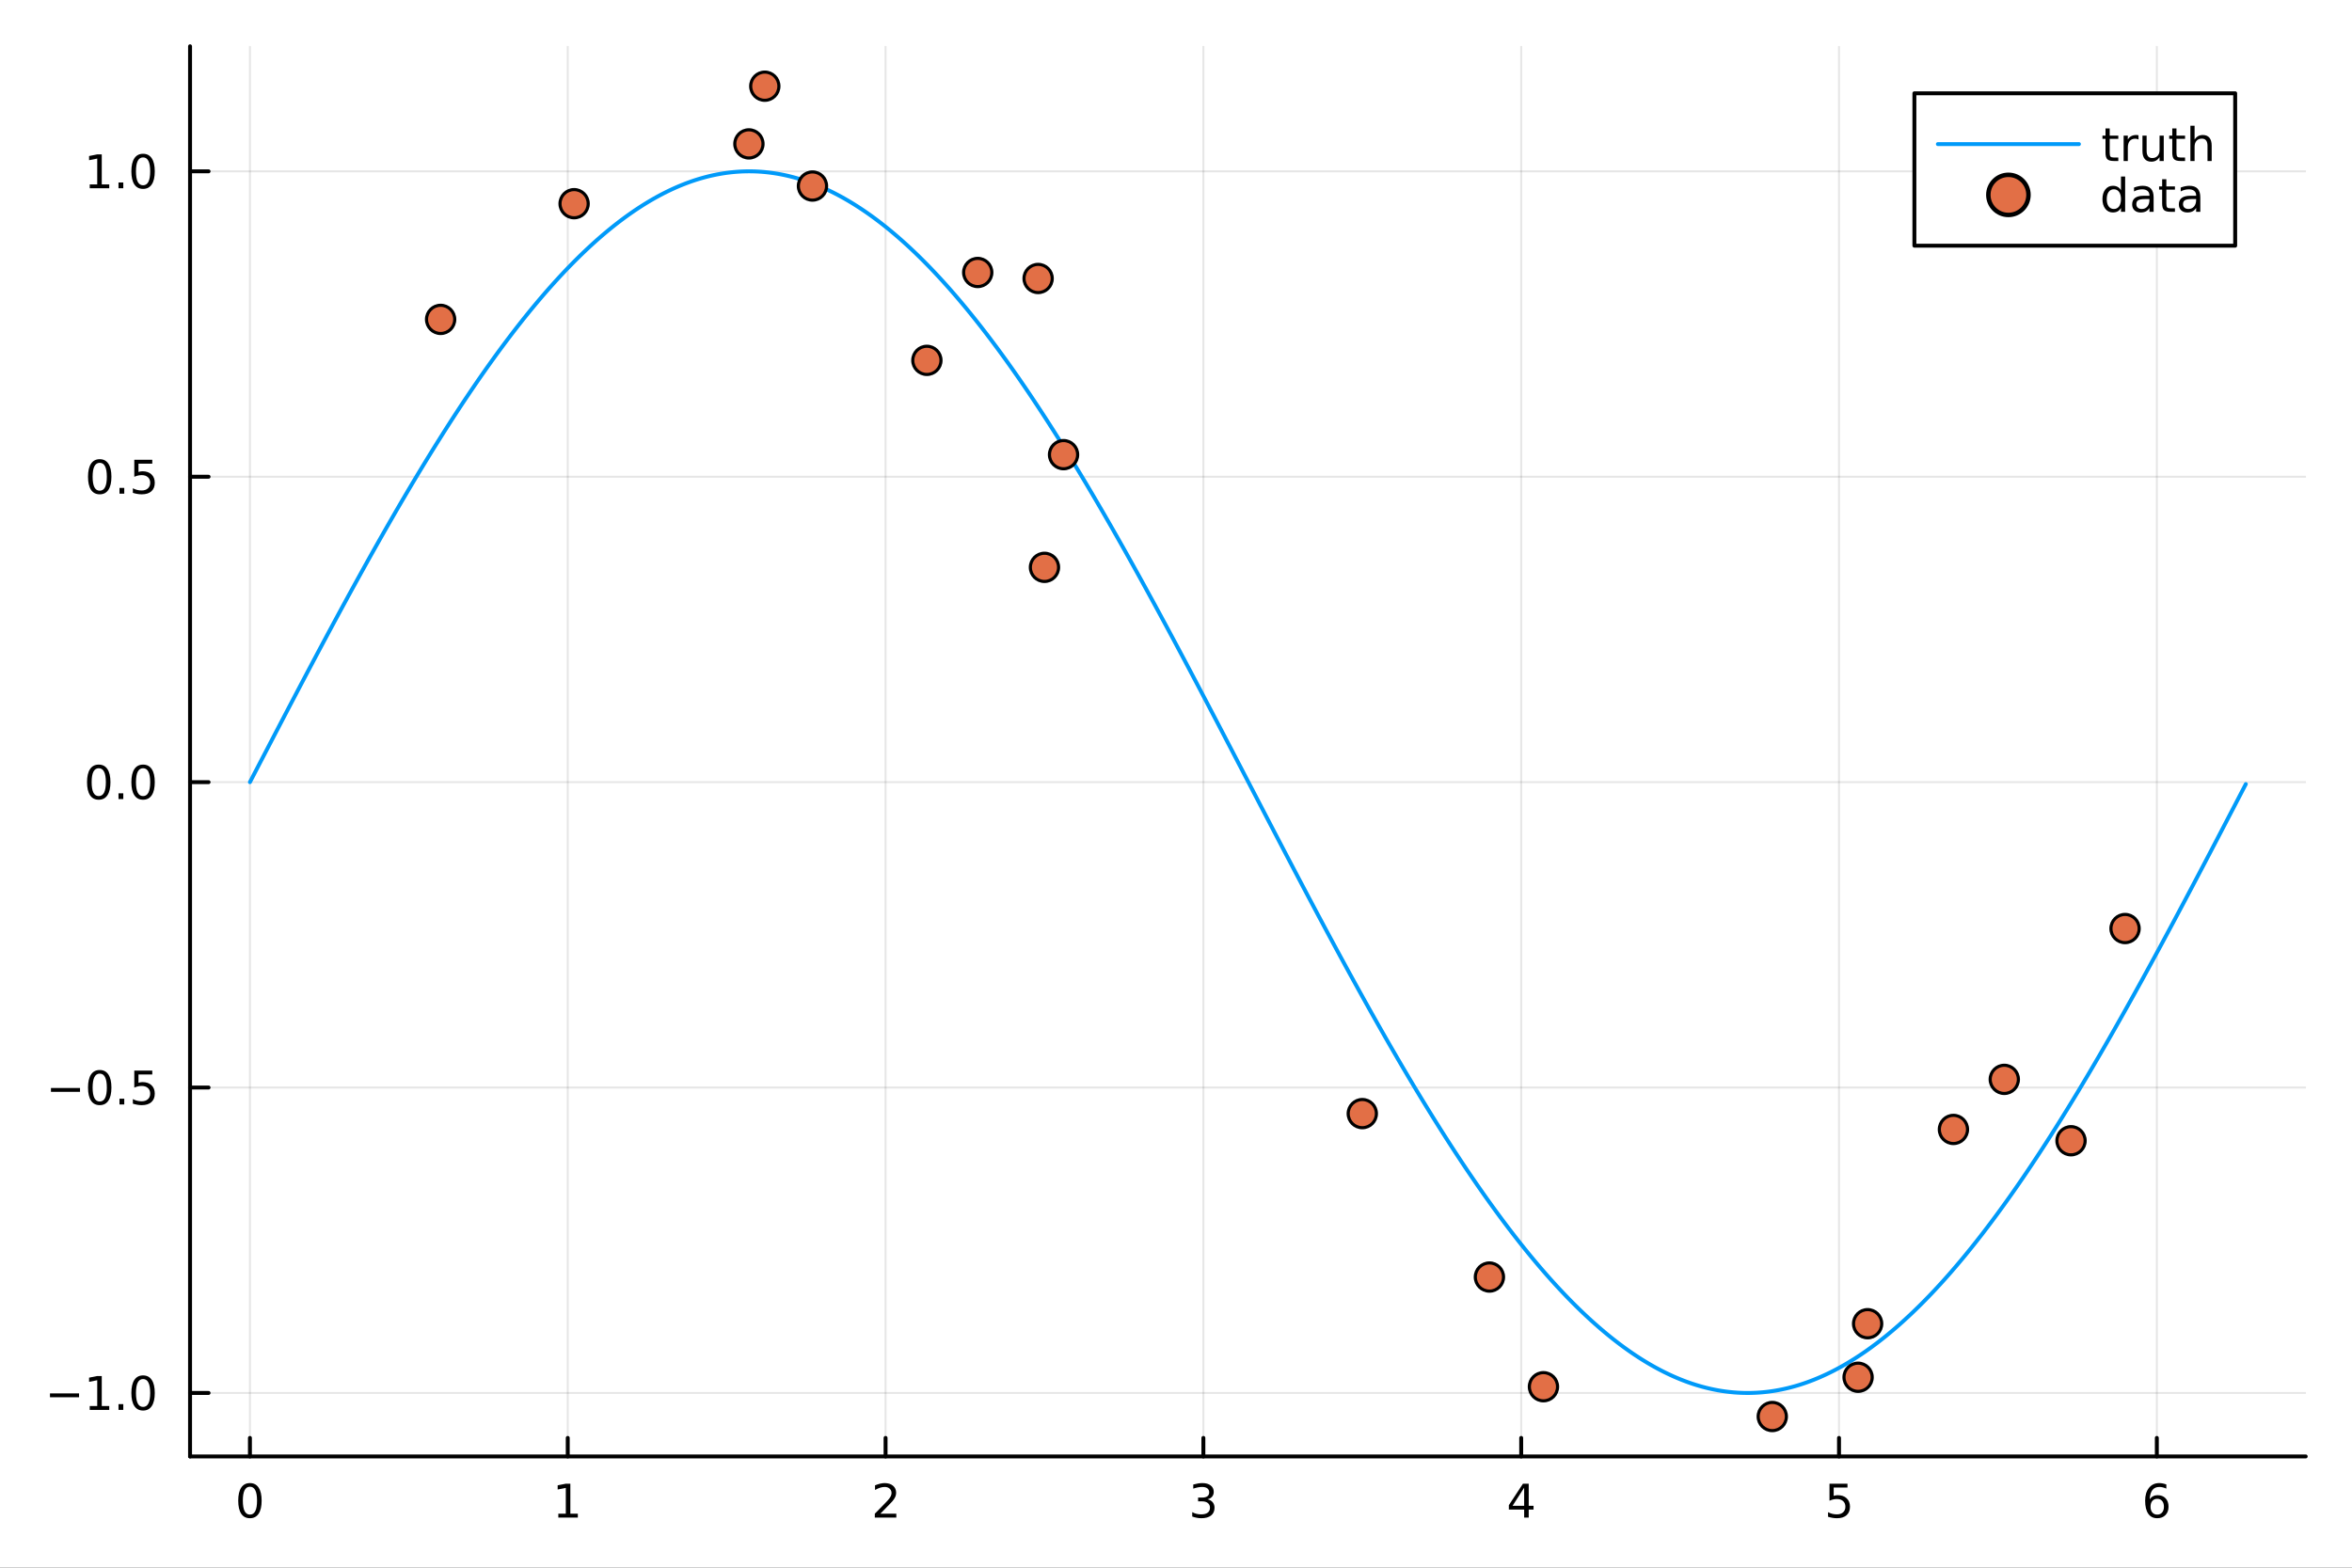 <?xml version="1.0" encoding="utf-8"?>
<svg xmlns="http://www.w3.org/2000/svg" xmlns:xlink="http://www.w3.org/1999/xlink" width="600" height="400" viewBox="0 0 2400 1600">
<rect x="0" y="0" width="2400" height="1600" fill="#333333" stroke="none"/>
<defs>
  <clipPath id="clip110">
    <rect x="0" y="0" width="2400" height="1600"/>
  </clipPath>
</defs>
<path clip-path="url(#clip110)" d="M0 1600 L2400 1600 L2400 0 L0 0  Z" fill="#ffffff" fill-rule="evenodd" fill-opacity="1"/>
<defs>
  <clipPath id="clip111">
    <rect x="480" y="0" width="1681" height="1600"/>
  </clipPath>
</defs>
<path clip-path="url(#clip110)" d="M193.936 1486.45 L2352.76 1486.45 L2352.76 47.244 L193.936 47.244  Z" fill="#ffffff" fill-rule="evenodd" fill-opacity="1"/>
<defs>
  <clipPath id="clip112">
    <rect x="193" y="47" width="2160" height="1440"/>
  </clipPath>
</defs>
<polyline clip-path="url(#clip112)" style="stroke:#000000; stroke-linecap:round; stroke-linejoin:round; stroke-width:2; stroke-opacity:0.1; fill:none" points="255.035,1486.45 255.035,47.244 "/>
<polyline clip-path="url(#clip112)" style="stroke:#000000; stroke-linecap:round; stroke-linejoin:round; stroke-width:2; stroke-opacity:0.1; fill:none" points="579.338,1486.45 579.338,47.244 "/>
<polyline clip-path="url(#clip112)" style="stroke:#000000; stroke-linecap:round; stroke-linejoin:round; stroke-width:2; stroke-opacity:0.1; fill:none" points="903.641,1486.45 903.641,47.244 "/>
<polyline clip-path="url(#clip112)" style="stroke:#000000; stroke-linecap:round; stroke-linejoin:round; stroke-width:2; stroke-opacity:0.1; fill:none" points="1227.94,1486.45 1227.94,47.244 "/>
<polyline clip-path="url(#clip112)" style="stroke:#000000; stroke-linecap:round; stroke-linejoin:round; stroke-width:2; stroke-opacity:0.1; fill:none" points="1552.25,1486.45 1552.25,47.244 "/>
<polyline clip-path="url(#clip112)" style="stroke:#000000; stroke-linecap:round; stroke-linejoin:round; stroke-width:2; stroke-opacity:0.1; fill:none" points="1876.55,1486.45 1876.55,47.244 "/>
<polyline clip-path="url(#clip112)" style="stroke:#000000; stroke-linecap:round; stroke-linejoin:round; stroke-width:2; stroke-opacity:0.1; fill:none" points="2200.85,1486.45 2200.85,47.244 "/>
<polyline clip-path="url(#clip112)" style="stroke:#000000; stroke-linecap:round; stroke-linejoin:round; stroke-width:2; stroke-opacity:0.1; fill:none" points="193.936,1421.67 2352.76,1421.67 "/>
<polyline clip-path="url(#clip112)" style="stroke:#000000; stroke-linecap:round; stroke-linejoin:round; stroke-width:2; stroke-opacity:0.1; fill:none" points="193.936,1109.96 2352.76,1109.96 "/>
<polyline clip-path="url(#clip112)" style="stroke:#000000; stroke-linecap:round; stroke-linejoin:round; stroke-width:2; stroke-opacity:0.1; fill:none" points="193.936,798.261 2352.76,798.261 "/>
<polyline clip-path="url(#clip112)" style="stroke:#000000; stroke-linecap:round; stroke-linejoin:round; stroke-width:2; stroke-opacity:0.1; fill:none" points="193.936,486.558 2352.76,486.558 "/>
<polyline clip-path="url(#clip112)" style="stroke:#000000; stroke-linecap:round; stroke-linejoin:round; stroke-width:2; stroke-opacity:0.1; fill:none" points="193.936,174.854 2352.76,174.854 "/>
<polyline clip-path="url(#clip110)" style="stroke:#000000; stroke-linecap:round; stroke-linejoin:round; stroke-width:4; stroke-opacity:1; fill:none" points="193.936,1486.45 2352.76,1486.45 "/>
<polyline clip-path="url(#clip110)" style="stroke:#000000; stroke-linecap:round; stroke-linejoin:round; stroke-width:4; stroke-opacity:1; fill:none" points="255.035,1486.45 255.035,1467.55 "/>
<polyline clip-path="url(#clip110)" style="stroke:#000000; stroke-linecap:round; stroke-linejoin:round; stroke-width:4; stroke-opacity:1; fill:none" points="579.338,1486.45 579.338,1467.55 "/>
<polyline clip-path="url(#clip110)" style="stroke:#000000; stroke-linecap:round; stroke-linejoin:round; stroke-width:4; stroke-opacity:1; fill:none" points="903.641,1486.45 903.641,1467.55 "/>
<polyline clip-path="url(#clip110)" style="stroke:#000000; stroke-linecap:round; stroke-linejoin:round; stroke-width:4; stroke-opacity:1; fill:none" points="1227.94,1486.45 1227.94,1467.55 "/>
<polyline clip-path="url(#clip110)" style="stroke:#000000; stroke-linecap:round; stroke-linejoin:round; stroke-width:4; stroke-opacity:1; fill:none" points="1552.25,1486.45 1552.25,1467.55 "/>
<polyline clip-path="url(#clip110)" style="stroke:#000000; stroke-linecap:round; stroke-linejoin:round; stroke-width:4; stroke-opacity:1; fill:none" points="1876.55,1486.45 1876.55,1467.55 "/>
<polyline clip-path="url(#clip110)" style="stroke:#000000; stroke-linecap:round; stroke-linejoin:round; stroke-width:4; stroke-opacity:1; fill:none" points="2200.85,1486.45 2200.85,1467.55 "/>
<path clip-path="url(#clip110)" d="M255.035 1517.37 Q251.424 1517.37 249.595 1520.93 Q247.789 1524.47 247.789 1531.6 Q247.789 1538.71 249.595 1542.27 Q251.424 1545.82 255.035 1545.82 Q258.669 1545.82 260.474 1542.27 Q262.303 1538.71 262.303 1531.6 Q262.303 1524.47 260.474 1520.93 Q258.669 1517.37 255.035 1517.37 M255.035 1513.66 Q260.845 1513.66 263.9 1518.27 Q266.979 1522.85 266.979 1531.6 Q266.979 1540.33 263.9 1544.94 Q260.845 1549.52 255.035 1549.52 Q249.225 1549.52 246.146 1544.94 Q243.09 1540.33 243.09 1531.6 Q243.09 1522.85 246.146 1518.27 Q249.225 1513.66 255.035 1513.66 Z" fill="#000000" fill-rule="nonzero" fill-opacity="1" /><path clip-path="url(#clip110)" d="M569.72 1544.91 L577.358 1544.91 L577.358 1518.55 L569.048 1520.21 L569.048 1515.95 L577.312 1514.29 L581.988 1514.29 L581.988 1544.91 L589.627 1544.91 L589.627 1548.85 L569.72 1548.85 L569.72 1544.91 Z" fill="#000000" fill-rule="nonzero" fill-opacity="1" /><path clip-path="url(#clip110)" d="M898.293 1544.91 L914.613 1544.91 L914.613 1548.85 L892.668 1548.85 L892.668 1544.91 Q895.33 1542.16 899.914 1537.53 Q904.52 1532.88 905.701 1531.53 Q907.946 1529.01 908.826 1527.27 Q909.729 1525.51 909.729 1523.82 Q909.729 1521.07 907.784 1519.33 Q905.863 1517.6 902.761 1517.6 Q900.562 1517.6 898.108 1518.36 Q895.678 1519.13 892.9 1520.68 L892.9 1515.95 Q895.724 1514.82 898.178 1514.24 Q900.631 1513.66 902.668 1513.66 Q908.039 1513.66 911.233 1516.35 Q914.428 1519.03 914.428 1523.52 Q914.428 1525.65 913.617 1527.57 Q912.83 1529.47 910.724 1532.07 Q910.145 1532.74 907.043 1535.95 Q903.942 1539.15 898.293 1544.91 Z" fill="#000000" fill-rule="nonzero" fill-opacity="1" /><path clip-path="url(#clip110)" d="M1232.19 1530.21 Q1235.55 1530.93 1237.42 1533.2 Q1239.32 1535.47 1239.32 1538.8 Q1239.32 1543.92 1235.8 1546.72 Q1232.28 1549.52 1225.8 1549.52 Q1223.63 1549.52 1221.31 1549.08 Q1219.02 1548.66 1216.57 1547.81 L1216.57 1543.29 Q1218.51 1544.43 1220.83 1545.01 Q1223.14 1545.58 1225.66 1545.58 Q1230.06 1545.58 1232.35 1543.85 Q1234.67 1542.11 1234.67 1538.8 Q1234.67 1535.75 1232.52 1534.03 Q1230.39 1532.3 1226.57 1532.3 L1222.54 1532.3 L1222.54 1528.45 L1226.75 1528.45 Q1230.2 1528.45 1232.03 1527.09 Q1233.86 1525.7 1233.86 1523.11 Q1233.86 1520.45 1231.96 1519.03 Q1230.08 1517.6 1226.57 1517.6 Q1224.64 1517.6 1222.45 1518.01 Q1220.25 1518.43 1217.61 1519.31 L1217.61 1515.14 Q1220.27 1514.4 1222.58 1514.03 Q1224.92 1513.66 1226.98 1513.66 Q1232.31 1513.66 1235.41 1516.09 Q1238.51 1518.5 1238.51 1522.62 Q1238.51 1525.49 1236.87 1527.48 Q1235.22 1529.45 1232.19 1530.21 Z" fill="#000000" fill-rule="nonzero" fill-opacity="1" /><path clip-path="url(#clip110)" d="M1555.26 1518.36 L1543.45 1536.81 L1555.26 1536.81 L1555.26 1518.36 M1554.03 1514.29 L1559.91 1514.29 L1559.91 1536.81 L1564.84 1536.81 L1564.84 1540.7 L1559.91 1540.7 L1559.91 1548.85 L1555.26 1548.85 L1555.26 1540.7 L1539.65 1540.7 L1539.65 1536.19 L1554.03 1514.29 Z" fill="#000000" fill-rule="nonzero" fill-opacity="1" /><path clip-path="url(#clip110)" d="M1866.83 1514.29 L1885.18 1514.29 L1885.18 1518.22 L1871.11 1518.22 L1871.11 1526.7 Q1872.13 1526.35 1873.15 1526.19 Q1874.17 1526 1875.18 1526 Q1880.97 1526 1884.35 1529.17 Q1887.73 1532.34 1887.73 1537.76 Q1887.73 1543.34 1884.26 1546.44 Q1880.79 1549.52 1874.47 1549.52 Q1872.29 1549.52 1870.02 1549.15 Q1867.78 1548.78 1865.37 1548.04 L1865.37 1543.34 Q1867.45 1544.47 1869.67 1545.03 Q1871.9 1545.58 1874.37 1545.58 Q1878.38 1545.58 1880.72 1543.48 Q1883.05 1541.37 1883.05 1537.76 Q1883.05 1534.15 1880.72 1532.04 Q1878.38 1529.94 1874.37 1529.94 Q1872.5 1529.94 1870.62 1530.35 Q1868.77 1530.77 1866.83 1531.65 L1866.83 1514.29 Z" fill="#000000" fill-rule="nonzero" fill-opacity="1" /><path clip-path="url(#clip110)" d="M2201.26 1529.7 Q2198.11 1529.7 2196.26 1531.86 Q2194.43 1534.01 2194.43 1537.76 Q2194.43 1541.49 2196.26 1543.66 Q2198.11 1545.82 2201.26 1545.82 Q2204.41 1545.82 2206.23 1543.66 Q2208.09 1541.49 2208.09 1537.76 Q2208.09 1534.01 2206.23 1531.86 Q2204.41 1529.7 2201.26 1529.7 M2210.54 1515.05 L2210.54 1519.31 Q2208.78 1518.48 2206.98 1518.04 Q2205.19 1517.6 2203.43 1517.6 Q2198.8 1517.6 2196.35 1520.72 Q2193.92 1523.85 2193.57 1530.17 Q2194.94 1528.15 2197 1527.09 Q2199.06 1526 2201.54 1526 Q2206.74 1526 2209.75 1529.17 Q2212.79 1532.32 2212.79 1537.76 Q2212.79 1543.08 2209.64 1546.3 Q2206.49 1549.52 2201.26 1549.52 Q2195.26 1549.52 2192.09 1544.94 Q2188.92 1540.33 2188.92 1531.6 Q2188.92 1523.41 2192.81 1518.55 Q2196.7 1513.66 2203.25 1513.66 Q2205.01 1513.66 2206.79 1514.01 Q2208.6 1514.36 2210.54 1515.05 Z" fill="#000000" fill-rule="nonzero" fill-opacity="1" /><polyline clip-path="url(#clip110)" style="stroke:#000000; stroke-linecap:round; stroke-linejoin:round; stroke-width:4; stroke-opacity:1; fill:none" points="193.936,1486.45 193.936,47.244 "/>
<polyline clip-path="url(#clip110)" style="stroke:#000000; stroke-linecap:round; stroke-linejoin:round; stroke-width:4; stroke-opacity:1; fill:none" points="193.936,1421.67 212.834,1421.67 "/>
<polyline clip-path="url(#clip110)" style="stroke:#000000; stroke-linecap:round; stroke-linejoin:round; stroke-width:4; stroke-opacity:1; fill:none" points="193.936,1109.96 212.834,1109.96 "/>
<polyline clip-path="url(#clip110)" style="stroke:#000000; stroke-linecap:round; stroke-linejoin:round; stroke-width:4; stroke-opacity:1; fill:none" points="193.936,798.261 212.834,798.261 "/>
<polyline clip-path="url(#clip110)" style="stroke:#000000; stroke-linecap:round; stroke-linejoin:round; stroke-width:4; stroke-opacity:1; fill:none" points="193.936,486.558 212.834,486.558 "/>
<polyline clip-path="url(#clip110)" style="stroke:#000000; stroke-linecap:round; stroke-linejoin:round; stroke-width:4; stroke-opacity:1; fill:none" points="193.936,174.854 212.834,174.854 "/>
<path clip-path="url(#clip110)" d="M50.992 1422.12 L80.668 1422.12 L80.668 1426.05 L50.992 1426.05 L50.992 1422.12 Z" fill="#000000" fill-rule="nonzero" fill-opacity="1" /><path clip-path="url(#clip110)" d="M91.571 1435.01 L99.21 1435.01 L99.21 1408.65 L90.899 1410.31 L90.899 1406.05 L99.163 1404.39 L103.839 1404.39 L103.839 1435.01 L111.478 1435.01 L111.478 1438.95 L91.571 1438.95 L91.571 1435.01 Z" fill="#000000" fill-rule="nonzero" fill-opacity="1" /><path clip-path="url(#clip110)" d="M120.922 1433.07 L125.807 1433.07 L125.807 1438.95 L120.922 1438.95 L120.922 1433.07 Z" fill="#000000" fill-rule="nonzero" fill-opacity="1" /><path clip-path="url(#clip110)" d="M145.992 1407.47 Q142.381 1407.47 140.552 1411.03 Q138.746 1414.57 138.746 1421.7 Q138.746 1428.81 140.552 1432.37 Q142.381 1435.91 145.992 1435.91 Q149.626 1435.91 151.431 1432.37 Q153.26 1428.81 153.26 1421.7 Q153.26 1414.57 151.431 1411.03 Q149.626 1407.47 145.992 1407.47 M145.992 1403.76 Q151.802 1403.76 154.857 1408.37 Q157.936 1412.95 157.936 1421.7 Q157.936 1430.43 154.857 1435.04 Q151.802 1439.62 145.992 1439.62 Q140.181 1439.62 137.103 1435.04 Q134.047 1430.43 134.047 1421.7 Q134.047 1412.95 137.103 1408.37 Q140.181 1403.76 145.992 1403.76 Z" fill="#000000" fill-rule="nonzero" fill-opacity="1" /><path clip-path="url(#clip110)" d="M51.987 1110.42 L81.663 1110.42 L81.663 1114.35 L51.987 1114.35 L51.987 1110.42 Z" fill="#000000" fill-rule="nonzero" fill-opacity="1" /><path clip-path="url(#clip110)" d="M101.756 1095.76 Q98.145 1095.76 96.316 1099.33 Q94.51 1102.87 94.51 1110 Q94.51 1117.11 96.316 1120.67 Q98.145 1124.21 101.756 1124.21 Q105.39 1124.21 107.196 1120.67 Q109.024 1117.11 109.024 1110 Q109.024 1102.87 107.196 1099.33 Q105.39 1095.76 101.756 1095.76 M101.756 1092.06 Q107.566 1092.06 110.621 1096.67 Q113.7 1101.25 113.7 1110 Q113.7 1118.73 110.621 1123.33 Q107.566 1127.92 101.756 1127.92 Q95.946 1127.92 92.867 1123.33 Q89.811 1118.73 89.811 1110 Q89.811 1101.25 92.867 1096.67 Q95.946 1092.06 101.756 1092.06 Z" fill="#000000" fill-rule="nonzero" fill-opacity="1" /><path clip-path="url(#clip110)" d="M121.918 1121.36 L126.802 1121.36 L126.802 1127.24 L121.918 1127.24 L121.918 1121.36 Z" fill="#000000" fill-rule="nonzero" fill-opacity="1" /><path clip-path="url(#clip110)" d="M137.033 1092.68 L155.39 1092.68 L155.39 1096.62 L141.316 1096.62 L141.316 1105.09 Q142.334 1104.74 143.353 1104.58 Q144.371 1104.4 145.39 1104.4 Q151.177 1104.4 154.556 1107.57 Q157.936 1110.74 157.936 1116.16 Q157.936 1121.73 154.464 1124.84 Q150.992 1127.92 144.672 1127.92 Q142.496 1127.92 140.228 1127.54 Q137.982 1127.17 135.575 1126.43 L135.575 1121.73 Q137.658 1122.87 139.881 1123.42 Q142.103 1123.98 144.58 1123.98 Q148.584 1123.98 150.922 1121.87 Q153.26 1119.77 153.26 1116.16 Q153.26 1112.55 150.922 1110.44 Q148.584 1108.33 144.58 1108.33 Q142.705 1108.33 140.83 1108.75 Q138.978 1109.17 137.033 1110.05 L137.033 1092.68 Z" fill="#000000" fill-rule="nonzero" fill-opacity="1" /><path clip-path="url(#clip110)" d="M100.76 784.059 Q97.149 784.059 95.321 787.624 Q93.515 791.166 93.515 798.295 Q93.515 805.402 95.321 808.967 Q97.149 812.508 100.76 812.508 Q104.395 812.508 106.2 808.967 Q108.029 805.402 108.029 798.295 Q108.029 791.166 106.2 787.624 Q104.395 784.059 100.76 784.059 M100.76 780.356 Q106.571 780.356 109.626 784.962 Q112.705 789.546 112.705 798.295 Q112.705 807.022 109.626 811.629 Q106.571 816.212 100.76 816.212 Q94.95 816.212 91.871 811.629 Q88.816 807.022 88.816 798.295 Q88.816 789.546 91.871 784.962 Q94.95 780.356 100.76 780.356 Z" fill="#000000" fill-rule="nonzero" fill-opacity="1" /><path clip-path="url(#clip110)" d="M120.922 809.661 L125.807 809.661 L125.807 815.541 L120.922 815.541 L120.922 809.661 Z" fill="#000000" fill-rule="nonzero" fill-opacity="1" /><path clip-path="url(#clip110)" d="M145.992 784.059 Q142.381 784.059 140.552 787.624 Q138.746 791.166 138.746 798.295 Q138.746 805.402 140.552 808.967 Q142.381 812.508 145.992 812.508 Q149.626 812.508 151.431 808.967 Q153.26 805.402 153.26 798.295 Q153.26 791.166 151.431 787.624 Q149.626 784.059 145.992 784.059 M145.992 780.356 Q151.802 780.356 154.857 784.962 Q157.936 789.546 157.936 798.295 Q157.936 807.022 154.857 811.629 Q151.802 816.212 145.992 816.212 Q140.181 816.212 137.103 811.629 Q134.047 807.022 134.047 798.295 Q134.047 789.546 137.103 784.962 Q140.181 780.356 145.992 780.356 Z" fill="#000000" fill-rule="nonzero" fill-opacity="1" /><path clip-path="url(#clip110)" d="M101.756 472.356 Q98.145 472.356 96.316 475.921 Q94.51 479.463 94.51 486.592 Q94.51 493.699 96.316 497.263 Q98.145 500.805 101.756 500.805 Q105.39 500.805 107.196 497.263 Q109.024 493.699 109.024 486.592 Q109.024 479.463 107.196 475.921 Q105.39 472.356 101.756 472.356 M101.756 468.653 Q107.566 468.653 110.621 473.259 Q113.7 477.842 113.7 486.592 Q113.7 495.319 110.621 499.926 Q107.566 504.509 101.756 504.509 Q95.946 504.509 92.867 499.926 Q89.811 495.319 89.811 486.592 Q89.811 477.842 92.867 473.259 Q95.946 468.653 101.756 468.653 Z" fill="#000000" fill-rule="nonzero" fill-opacity="1" /><path clip-path="url(#clip110)" d="M121.918 497.958 L126.802 497.958 L126.802 503.838 L121.918 503.838 L121.918 497.958 Z" fill="#000000" fill-rule="nonzero" fill-opacity="1" /><path clip-path="url(#clip110)" d="M137.033 469.278 L155.39 469.278 L155.39 473.213 L141.316 473.213 L141.316 481.685 Q142.334 481.338 143.353 481.176 Q144.371 480.99 145.39 480.99 Q151.177 480.99 154.556 484.162 Q157.936 487.333 157.936 492.75 Q157.936 498.328 154.464 501.43 Q150.992 504.509 144.672 504.509 Q142.496 504.509 140.228 504.138 Q137.982 503.768 135.575 503.027 L135.575 498.328 Q137.658 499.463 139.881 500.018 Q142.103 500.574 144.58 500.574 Q148.584 500.574 150.922 498.467 Q153.26 496.361 153.26 492.75 Q153.26 489.139 150.922 487.032 Q148.584 484.926 144.58 484.926 Q142.705 484.926 140.83 485.342 Q138.978 485.759 137.033 486.639 L137.033 469.278 Z" fill="#000000" fill-rule="nonzero" fill-opacity="1" /><path clip-path="url(#clip110)" d="M91.571 188.199 L99.21 188.199 L99.21 161.834 L90.899 163.5 L90.899 159.241 L99.163 157.574 L103.839 157.574 L103.839 188.199 L111.478 188.199 L111.478 192.134 L91.571 192.134 L91.571 188.199 Z" fill="#000000" fill-rule="nonzero" fill-opacity="1" /><path clip-path="url(#clip110)" d="M120.922 186.255 L125.807 186.255 L125.807 192.134 L120.922 192.134 L120.922 186.255 Z" fill="#000000" fill-rule="nonzero" fill-opacity="1" /><path clip-path="url(#clip110)" d="M145.992 160.653 Q142.381 160.653 140.552 164.218 Q138.746 167.759 138.746 174.889 Q138.746 181.995 140.552 185.56 Q142.381 189.102 145.992 189.102 Q149.626 189.102 151.431 185.56 Q153.26 181.995 153.26 174.889 Q153.26 167.759 151.431 164.218 Q149.626 160.653 145.992 160.653 M145.992 156.949 Q151.802 156.949 154.857 161.556 Q157.936 166.139 157.936 174.889 Q157.936 183.616 154.857 188.222 Q151.802 192.806 145.992 192.806 Q140.181 192.806 137.103 188.222 Q134.047 183.616 134.047 174.889 Q134.047 166.139 137.103 161.556 Q140.181 156.949 145.992 156.949 Z" fill="#000000" fill-rule="nonzero" fill-opacity="1" /><polyline clip-path="url(#clip112)" style="stroke:#009af9; stroke-linecap:round; stroke-linejoin:round; stroke-width:4; stroke-opacity:1; fill:none" points="255.035,798.261 258.278,792.027 261.521,785.793 264.764,779.561 268.007,773.331 271.25,767.103 274.493,760.879 277.736,754.658 280.979,748.441 284.222,742.23 287.465,736.024 290.708,729.824 293.951,723.631 297.194,717.446 300.437,711.269 303.68,705.1 306.923,698.941 310.166,692.791 313.409,686.653 316.652,680.525 319.895,674.409 323.138,668.306 326.381,662.215 329.624,656.138 332.867,650.075 336.11,644.028 339.353,637.995 342.596,631.979 345.84,625.979 349.083,619.996 352.326,614.032 355.569,608.085 358.812,602.158 362.055,596.25 365.298,590.363 368.541,584.496 371.784,578.651 375.027,572.827 378.27,567.027 381.513,561.249 384.756,555.495 387.999,549.765 391.242,544.06 394.485,538.381 397.728,532.727 400.971,527.1 404.214,521.501 407.457,515.929 410.7,510.385 413.943,504.87 417.186,499.384 420.429,493.928 423.672,488.502 426.915,483.108 430.158,477.745 433.401,472.414 436.644,467.116 439.887,461.851 443.13,456.619 446.373,451.422 449.616,446.259 452.859,441.131 456.103,436.04 459.346,430.984 462.589,425.965 465.832,420.984 469.075,416.04 472.318,411.134 475.561,406.267 478.804,401.439 482.047,396.651 485.29,391.903 488.533,387.196 491.776,382.53 495.019,377.905 498.262,373.323 501.505,368.783 504.748,364.286 507.991,359.832 511.234,355.422 514.477,351.056 517.72,346.735 520.963,342.46 524.206,338.23 527.449,334.045 530.692,329.908 533.935,325.817 537.178,321.773 540.421,317.777 543.664,313.829 546.907,309.93 550.15,306.079 553.393,302.278 556.636,298.526 559.879,294.824 563.122,291.172 566.366,287.571 569.609,284.022 572.852,280.523 576.095,277.077 579.338,273.682 582.581,270.34 585.824,267.051 589.067,263.815 592.31,260.632 595.553,257.504 598.796,254.429 602.039,251.408 605.282,248.443 608.525,245.532 611.768,242.676 615.011,239.876 618.254,237.132 621.497,234.444 624.74,231.813 627.983,229.238 631.226,226.72 634.469,224.259 637.712,221.855 640.955,219.51 644.198,217.222 647.441,214.992 650.684,212.82 653.927,210.707 657.17,208.653 660.413,206.658 663.656,204.721 666.899,202.845 670.142,201.027 673.385,199.27 676.629,197.572 679.872,195.935 683.115,194.357 686.358,192.841 689.601,191.384 692.844,189.989 696.087,188.654 699.33,187.38 702.573,186.167 705.816,185.015 709.059,183.925 712.302,182.896 715.545,181.929 718.788,181.023 722.031,180.179 725.274,179.397 728.517,178.677 731.76,178.018 735.003,177.422 738.246,176.888 741.489,176.416 744.732,176.006 747.975,175.658 751.218,175.373 754.461,175.15 757.704,174.989 760.947,174.891 764.19,174.854 767.433,174.881 770.676,174.969 773.919,175.12 777.162,175.333 780.405,175.609 783.648,175.947 786.892,176.346 790.135,176.809 793.378,177.333 796.621,177.919 799.864,178.568 803.107,179.278 806.35,180.05 809.593,180.885 812.836,181.78 816.079,182.738 819.322,183.757 822.565,184.838 825.808,185.979 829.051,187.182 832.294,188.447 835.537,189.772 838.78,191.158 842.023,192.605 845.266,194.112 848.509,195.68 851.752,197.308 854.995,198.996 858.238,200.744 861.481,202.551 864.724,204.419 867.967,206.345 871.21,208.331 874.453,210.376 877.696,212.48 880.939,214.642 884.182,216.863 887.425,219.141 890.668,221.478 893.911,223.872 897.155,226.324 900.398,228.833 903.641,231.399 906.884,234.021 910.127,236.7 913.37,239.436 916.613,242.227 919.856,245.073 923.099,247.975 926.342,250.932 929.585,253.944 932.828,257.01 936.071,260.13 939.314,263.305 942.557,266.532 945.8,269.813 949.043,273.147 952.286,276.533 955.529,279.971 958.772,283.461 962.015,287.003 965.258,290.595 968.501,294.239 971.744,297.933 974.987,301.677 978.23,305.47 981.473,309.313 984.716,313.205 987.959,317.145 991.202,321.134 994.445,325.17 997.688,329.253 1000.93,333.383 1004.17,337.56 1007.42,341.783 1010.66,346.051 1013.9,350.365 1017.15,354.724 1020.39,359.127 1023.63,363.573 1026.88,368.064 1030.12,372.597 1033.36,377.173 1036.6,381.791 1039.85,386.45 1043.09,391.151 1046.33,395.892 1049.58,400.674 1052.82,405.496 1056.06,410.356 1059.31,415.256 1062.55,420.194 1065.79,425.169 1069.04,430.182 1072.28,435.232 1075.52,440.318 1078.76,445.44 1082.01,450.597 1085.25,455.789 1088.49,461.015 1091.74,466.275 1094.98,471.568 1098.22,476.894 1101.47,482.252 1104.71,487.641 1107.95,493.062 1111.19,498.513 1114.44,503.994 1117.68,509.504 1120.92,515.044 1124.17,520.611 1127.41,526.207 1130.65,531.829 1133.9,537.479 1137.14,543.154 1140.38,548.855 1143.62,554.581 1146.87,560.331 1150.11,566.105 1153.35,571.902 1156.6,577.722 1159.84,583.564 1163.08,589.427 1166.33,595.311 1169.57,601.216 1172.81,607.14 1176.06,613.083 1179.3,619.045 1182.54,625.025 1185.78,631.022 1189.03,637.036 1192.27,643.066 1195.51,649.111 1198.76,655.172 1202,661.246 1205.24,667.335 1208.49,673.436 1211.73,679.55 1214.97,685.676 1218.21,691.813 1221.46,697.961 1224.7,704.118 1227.94,710.286 1231.19,716.462 1234.43,722.646 1237.67,728.837 1240.92,735.036 1244.16,741.241 1247.4,747.452 1250.64,753.668 1253.89,759.888 1257.13,766.112 1260.37,772.339 1263.62,778.569 1266.86,784.801 1270.1,791.034 1273.35,797.268 1276.59,803.502 1279.83,809.735 1283.08,815.968 1286.32,822.198 1289.56,828.426 1292.8,834.652 1296.05,840.873 1299.29,847.09 1302.53,853.303 1305.78,859.51 1309.02,865.71 1312.26,871.904 1315.51,878.091 1318.75,884.27 1321.99,890.44 1325.23,896.6 1328.48,902.751 1331.72,908.892 1334.96,915.021 1338.21,921.139 1341.45,927.245 1344.69,933.337 1347.94,939.417 1351.18,945.482 1354.42,951.532 1357.66,957.567 1360.91,963.586 1364.15,969.588 1367.39,975.574 1370.64,981.541 1373.88,987.491 1377.12,993.421 1380.37,999.332 1383.61,1005.22 1386.85,1011.09 1390.1,1016.94 1393.34,1022.77 1396.58,1028.57 1399.82,1034.35 1403.07,1040.11 1406.31,1045.85 1409.55,1051.55 1412.8,1057.24 1416.04,1062.9 1419.28,1068.53 1422.53,1074.13 1425.77,1079.71 1429.01,1085.26 1432.25,1090.78 1435.5,1096.27 1438.74,1101.73 1441.98,1107.16 1445.23,1112.56 1448.47,1117.92 1451.71,1123.26 1454.96,1128.56 1458.2,1133.83 1461.44,1139.07 1464.68,1144.27 1467.93,1149.44 1471.17,1154.58 1474.41,1159.67 1477.66,1164.73 1480.9,1169.76 1484.14,1174.75 1487.39,1179.7 1490.63,1184.61 1493.87,1189.48 1497.11,1194.32 1500.36,1199.11 1503.6,1203.86 1506.84,1208.58 1510.09,1213.25 1513.33,1217.88 1516.57,1222.47 1519.82,1227.02 1523.06,1231.52 1526.3,1235.98 1529.55,1240.4 1532.79,1244.77 1536.03,1249.1 1539.27,1253.38 1542.52,1257.62 1545.76,1261.81 1549,1265.96 1552.25,1270.06 1555.49,1274.11 1558.73,1278.11 1561.98,1282.07 1565.22,1285.97 1568.46,1289.83 1571.7,1293.64 1574.95,1297.4 1578.19,1301.11 1581.43,1304.77 1584.68,1308.38 1587.92,1311.94 1591.16,1315.44 1594.41,1318.9 1597.65,1322.3 1600.89,1325.65 1604.13,1328.95 1607.38,1332.19 1610.62,1335.39 1613.86,1338.52 1617.11,1341.61 1620.35,1344.64 1623.59,1347.61 1626.84,1350.53 1630.08,1353.39 1633.32,1356.2 1636.57,1358.96 1639.81,1361.65 1643.05,1364.29 1646.29,1366.88 1649.54,1369.4 1652.78,1371.87 1656.02,1374.29 1659.27,1376.64 1662.51,1378.94 1665.75,1381.18 1669,1383.36 1672.24,1385.48 1675.48,1387.55 1678.72,1389.55 1681.97,1391.5 1685.21,1393.38 1688.45,1395.21 1691.7,1396.98 1694.94,1398.68 1698.18,1400.33 1701.43,1401.92 1704.67,1403.44 1707.91,1404.91 1711.15,1406.31 1714.4,1407.66 1717.64,1408.94 1720.88,1410.17 1724.13,1411.33 1727.37,1412.43 1730.61,1413.47 1733.86,1414.44 1737.1,1415.36 1740.34,1416.21 1743.59,1417 1746.83,1417.73 1750.07,1418.4 1753.31,1419.01 1756.56,1419.55 1759.8,1420.03 1763.04,1420.45 1766.29,1420.81 1769.53,1421.11 1772.77,1421.34 1776.02,1421.51 1779.26,1421.62 1782.5,1421.67 1785.74,1421.65 1788.99,1421.57 1792.23,1421.43 1795.47,1421.23 1798.72,1420.96 1801.96,1420.63 1805.2,1420.24 1808.45,1419.79 1811.69,1419.28 1814.93,1418.7 1818.17,1418.06 1821.42,1417.36 1824.66,1416.6 1827.9,1415.77 1831.15,1414.89 1834.39,1413.94 1837.63,1412.93 1840.88,1411.86 1844.12,1410.73 1847.36,1409.53 1850.61,1408.28 1853.85,1406.96 1857.09,1405.59 1860.33,1404.15 1863.58,1402.65 1866.82,1401.1 1870.06,1399.48 1873.31,1397.8 1876.55,1396.06 1879.79,1394.26 1883.04,1392.4 1886.28,1390.49 1889.52,1388.51 1892.76,1386.48 1896.01,1384.38 1899.25,1382.23 1902.49,1380.02 1905.74,1377.75 1908.98,1375.42 1912.22,1373.03 1915.47,1370.59 1918.71,1368.09 1921.95,1365.54 1925.19,1362.92 1928.44,1360.25 1931.68,1357.53 1934.92,1354.74 1938.17,1351.91 1941.41,1349.01 1944.65,1346.06 1947.9,1343.06 1951.14,1340 1954.38,1336.89 1957.63,1333.73 1960.87,1330.51 1964.11,1327.23 1967.35,1323.91 1970.6,1320.53 1973.84,1317.1 1977.08,1313.62 1980.33,1310.09 1983.57,1306.5 1986.81,1302.87 1990.06,1299.18 1993.3,1295.44 1996.54,1291.66 1999.78,1287.82 2003.03,1283.94 2006.27,1280.01 2009.51,1276.03 2012.76,1272 2016,1267.92 2019.24,1263.8 2022.49,1259.63 2025.73,1255.41 2028.97,1251.15 2032.21,1246.85 2035.46,1242.49 2038.7,1238.1 2041.94,1233.66 2045.19,1229.18 2048.43,1224.65 2051.67,1220.08 2054.92,1215.47 2058.16,1210.82 2061.4,1206.12 2064.65,1201.39 2067.89,1196.61 2071.13,1191.8 2074.37,1186.94 2077.62,1182.05 2080.86,1177.12 2084.1,1172.15 2087.35,1167.14 2090.59,1162.1 2093.83,1157.02 2097.08,1151.9 2100.32,1146.75 2103.56,1141.56 2106.8,1136.34 2110.05,1131.09 2113.29,1125.8 2116.53,1120.48 2119.78,1115.13 2123.02,1109.74 2126.26,1104.33 2129.51,1098.88 2132.75,1093.4 2135.99,1087.9 2139.23,1082.36 2142.48,1076.8 2145.72,1071.21 2148.96,1065.59 2152.21,1059.94 2155.45,1054.27 2158.69,1048.58 2161.94,1042.85 2165.18,1037.11 2168.42,1031.34 2171.67,1025.54 2174.91,1019.73 2178.15,1013.89 2181.39,1008.03 2184.64,1002.15 2187.88,996.248 2191.12,990.326 2194.37,984.386 2197.61,978.427 2200.85,972.45 2204.1,966.456 2207.34,960.445 2210.58,954.417 2213.82,948.374 2217.07,942.316 2220.31,936.244 2223.55,930.157 2226.8,924.058 2230.04,917.946 2233.28,911.822 2236.53,905.687 2239.77,899.541 2243.01,893.384 2246.25,887.219 2249.5,881.044 2252.74,874.861 2255.98,868.671 2259.23,862.473 2262.47,856.269 2265.71,850.059 2268.96,843.844 2272.2,837.625 2275.44,831.401 2278.69,825.174 2281.93,818.945 2285.17,812.713 2288.41,806.48 2291.66,800.246 "/>
<circle clip-path="url(#clip112)" cx="1896.01" cy="1405.64" r="14.4" fill="#e26f46" fill-rule="evenodd" fill-opacity="1" stroke="#000000" stroke-opacity="1" stroke-width="3.2"/>
<circle clip-path="url(#clip112)" cx="1065.79" cy="579.042" r="14.4" fill="#e26f46" fill-rule="evenodd" fill-opacity="1" stroke="#000000" stroke-opacity="1" stroke-width="3.2"/>
<circle clip-path="url(#clip112)" cx="1390.1" cy="1136.57" r="14.4" fill="#e26f46" fill-rule="evenodd" fill-opacity="1" stroke="#000000" stroke-opacity="1" stroke-width="3.2"/>
<circle clip-path="url(#clip112)" cx="2045.19" cy="1101.61" r="14.4" fill="#e26f46" fill-rule="evenodd" fill-opacity="1" stroke="#000000" stroke-opacity="1" stroke-width="3.2"/>
<circle clip-path="url(#clip112)" cx="1993.3" cy="1152.72" r="14.4" fill="#e26f46" fill-rule="evenodd" fill-opacity="1" stroke="#000000" stroke-opacity="1" stroke-width="3.2"/>
<circle clip-path="url(#clip112)" cx="2113.29" cy="1164.26" r="14.4" fill="#e26f46" fill-rule="evenodd" fill-opacity="1" stroke="#000000" stroke-opacity="1" stroke-width="3.2"/>
<circle clip-path="url(#clip112)" cx="2168.42" cy="947.683" r="14.4" fill="#e26f46" fill-rule="evenodd" fill-opacity="1" stroke="#000000" stroke-opacity="1" stroke-width="3.2"/>
<circle clip-path="url(#clip112)" cx="945.8" cy="367.783" r="14.4" fill="#e26f46" fill-rule="evenodd" fill-opacity="1" stroke="#000000" stroke-opacity="1" stroke-width="3.2"/>
<circle clip-path="url(#clip112)" cx="1808.45" cy="1445.72" r="14.4" fill="#e26f46" fill-rule="evenodd" fill-opacity="1" stroke="#000000" stroke-opacity="1" stroke-width="3.2"/>
<circle clip-path="url(#clip112)" cx="1085.25" cy="464.033" r="14.4" fill="#e26f46" fill-rule="evenodd" fill-opacity="1" stroke="#000000" stroke-opacity="1" stroke-width="3.2"/>
<circle clip-path="url(#clip112)" cx="1574.95" cy="1415.31" r="14.4" fill="#e26f46" fill-rule="evenodd" fill-opacity="1" stroke="#000000" stroke-opacity="1" stroke-width="3.2"/>
<circle clip-path="url(#clip112)" cx="585.824" cy="207.889" r="14.4" fill="#e26f46" fill-rule="evenodd" fill-opacity="1" stroke="#000000" stroke-opacity="1" stroke-width="3.2"/>
<circle clip-path="url(#clip112)" cx="1905.74" cy="1350.99" r="14.4" fill="#e26f46" fill-rule="evenodd" fill-opacity="1" stroke="#000000" stroke-opacity="1" stroke-width="3.2"/>
<circle clip-path="url(#clip112)" cx="997.688" cy="278.096" r="14.4" fill="#e26f46" fill-rule="evenodd" fill-opacity="1" stroke="#000000" stroke-opacity="1" stroke-width="3.2"/>
<circle clip-path="url(#clip112)" cx="829.051" cy="189.869" r="14.4" fill="#e26f46" fill-rule="evenodd" fill-opacity="1" stroke="#000000" stroke-opacity="1" stroke-width="3.2"/>
<circle clip-path="url(#clip112)" cx="764.19" cy="146.856" r="14.4" fill="#e26f46" fill-rule="evenodd" fill-opacity="1" stroke="#000000" stroke-opacity="1" stroke-width="3.2"/>
<circle clip-path="url(#clip112)" cx="780.405" cy="87.976" r="14.4" fill="#e26f46" fill-rule="evenodd" fill-opacity="1" stroke="#000000" stroke-opacity="1" stroke-width="3.2"/>
<circle clip-path="url(#clip112)" cx="1519.82" cy="1303.36" r="14.4" fill="#e26f46" fill-rule="evenodd" fill-opacity="1" stroke="#000000" stroke-opacity="1" stroke-width="3.2"/>
<circle clip-path="url(#clip112)" cx="449.616" cy="325.972" r="14.4" fill="#e26f46" fill-rule="evenodd" fill-opacity="1" stroke="#000000" stroke-opacity="1" stroke-width="3.2"/>
<circle clip-path="url(#clip112)" cx="1059.31" cy="284.221" r="14.4" fill="#e26f46" fill-rule="evenodd" fill-opacity="1" stroke="#000000" stroke-opacity="1" stroke-width="3.2"/>
<path clip-path="url(#clip110)" d="M1953.46 250.738 L2280.8 250.738 L2280.8 95.218 L1953.46 95.218  Z" fill="#ffffff" fill-rule="evenodd" fill-opacity="1"/>
<polyline clip-path="url(#clip110)" style="stroke:#000000; stroke-linecap:round; stroke-linejoin:round; stroke-width:4; stroke-opacity:1; fill:none" points="1953.46,250.738 2280.8,250.738 2280.8,95.218 1953.46,95.218 1953.46,250.738 "/>
<polyline clip-path="url(#clip110)" style="stroke:#009af9; stroke-linecap:round; stroke-linejoin:round; stroke-width:4; stroke-opacity:1; fill:none" points="1977.44,147.058 2121.36,147.058 "/>
<path clip-path="url(#clip110)" d="M2152.76 131.051 L2152.76 138.412 L2161.53 138.412 L2161.53 141.722 L2152.76 141.722 L2152.76 155.796 Q2152.76 158.967 2153.61 159.87 Q2154.49 160.773 2157.16 160.773 L2161.53 160.773 L2161.53 164.338 L2157.16 164.338 Q2152.23 164.338 2150.35 162.509 Q2148.48 160.657 2148.48 155.796 L2148.48 141.722 L2145.35 141.722 L2145.35 138.412 L2148.48 138.412 L2148.48 131.051 L2152.76 131.051 Z" fill="#000000" fill-rule="nonzero" fill-opacity="1" /><path clip-path="url(#clip110)" d="M2182.16 142.393 Q2181.44 141.977 2180.58 141.791 Q2179.75 141.583 2178.73 141.583 Q2175.12 141.583 2173.17 143.944 Q2171.25 146.282 2171.25 150.68 L2171.25 164.338 L2166.97 164.338 L2166.97 138.412 L2171.25 138.412 L2171.25 142.44 Q2172.6 140.078 2174.75 138.944 Q2176.9 137.787 2179.98 137.787 Q2180.42 137.787 2180.95 137.856 Q2181.48 137.903 2182.13 138.018 L2182.16 142.393 Z" fill="#000000" fill-rule="nonzero" fill-opacity="1" /><path clip-path="url(#clip110)" d="M2186.18 154.106 L2186.18 138.412 L2190.44 138.412 L2190.44 153.944 Q2190.44 157.625 2191.88 159.476 Q2193.31 161.305 2196.18 161.305 Q2199.63 161.305 2201.62 159.106 Q2203.64 156.907 2203.64 153.111 L2203.64 138.412 L2207.9 138.412 L2207.9 164.338 L2203.64 164.338 L2203.64 160.356 Q2202.09 162.717 2200.03 163.875 Q2197.99 165.009 2195.28 165.009 Q2190.81 165.009 2188.5 162.231 Q2186.18 159.453 2186.18 154.106 M2196.9 137.787 L2196.9 137.787 Z" fill="#000000" fill-rule="nonzero" fill-opacity="1" /><path clip-path="url(#clip110)" d="M2220.88 131.051 L2220.88 138.412 L2229.66 138.412 L2229.66 141.722 L2220.88 141.722 L2220.88 155.796 Q2220.88 158.967 2221.74 159.87 Q2222.62 160.773 2225.28 160.773 L2229.66 160.773 L2229.66 164.338 L2225.28 164.338 Q2220.35 164.338 2218.48 162.509 Q2216.6 160.657 2216.6 155.796 L2216.6 141.722 L2213.48 141.722 L2213.48 138.412 L2216.6 138.412 L2216.6 131.051 L2220.88 131.051 Z" fill="#000000" fill-rule="nonzero" fill-opacity="1" /><path clip-path="url(#clip110)" d="M2256.81 148.689 L2256.81 164.338 L2252.55 164.338 L2252.55 148.828 Q2252.55 145.148 2251.11 143.319 Q2249.68 141.49 2246.81 141.49 Q2243.36 141.49 2241.37 143.69 Q2239.38 145.889 2239.38 149.685 L2239.38 164.338 L2235.1 164.338 L2235.1 128.319 L2239.38 128.319 L2239.38 142.44 Q2240.91 140.102 2242.97 138.944 Q2245.05 137.787 2247.76 137.787 Q2252.23 137.787 2254.52 140.565 Q2256.81 143.319 2256.81 148.689 Z" fill="#000000" fill-rule="nonzero" fill-opacity="1" /><circle clip-path="url(#clip110)" cx="2049.4" cy="198.898" r="20.48" fill="#e26f46" fill-rule="evenodd" fill-opacity="1" stroke="#000000" stroke-opacity="1" stroke-width="4.551"/>
<path clip-path="url(#clip110)" d="M2164.26 194.187 L2164.26 180.159 L2168.52 180.159 L2168.52 216.178 L2164.26 216.178 L2164.26 212.289 Q2162.92 214.603 2160.86 215.738 Q2158.82 216.849 2155.95 216.849 Q2151.25 216.849 2148.29 213.099 Q2145.35 209.349 2145.35 203.238 Q2145.35 197.127 2148.29 193.377 Q2151.25 189.627 2155.95 189.627 Q2158.82 189.627 2160.86 190.761 Q2162.92 191.872 2164.26 194.187 M2149.75 203.238 Q2149.75 207.937 2151.67 210.622 Q2153.61 213.284 2156.99 213.284 Q2160.37 213.284 2162.32 210.622 Q2164.26 207.937 2164.26 203.238 Q2164.26 198.539 2162.32 195.877 Q2160.37 193.192 2156.99 193.192 Q2153.61 193.192 2151.67 195.877 Q2149.75 198.539 2149.75 203.238 Z" fill="#000000" fill-rule="nonzero" fill-opacity="1" /><path clip-path="url(#clip110)" d="M2189.08 203.145 Q2183.92 203.145 2181.92 204.326 Q2179.93 205.506 2179.93 208.354 Q2179.93 210.622 2181.42 211.965 Q2182.92 213.284 2185.49 213.284 Q2189.03 213.284 2191.16 210.784 Q2193.31 208.261 2193.31 204.094 L2193.31 203.145 L2189.08 203.145 M2197.57 201.386 L2197.57 216.178 L2193.31 216.178 L2193.31 212.242 Q2191.85 214.603 2189.68 215.738 Q2187.5 216.849 2184.36 216.849 Q2180.37 216.849 2178.01 214.627 Q2175.67 212.381 2175.67 208.631 Q2175.67 204.256 2178.59 202.034 Q2181.53 199.812 2187.34 199.812 L2193.31 199.812 L2193.31 199.395 Q2193.31 196.455 2191.37 194.858 Q2189.45 193.238 2185.95 193.238 Q2183.73 193.238 2181.62 193.77 Q2179.52 194.303 2177.57 195.367 L2177.57 191.432 Q2179.91 190.53 2182.11 190.09 Q2184.31 189.627 2186.39 189.627 Q2192.02 189.627 2194.79 192.543 Q2197.57 195.46 2197.57 201.386 Z" fill="#000000" fill-rule="nonzero" fill-opacity="1" /><path clip-path="url(#clip110)" d="M2210.56 182.891 L2210.56 190.252 L2219.33 190.252 L2219.33 193.562 L2210.56 193.562 L2210.56 207.636 Q2210.56 210.807 2211.42 211.71 Q2212.29 212.613 2214.96 212.613 L2219.33 212.613 L2219.33 216.178 L2214.96 216.178 Q2210.03 216.178 2208.15 214.349 Q2206.28 212.497 2206.28 207.636 L2206.28 193.562 L2203.15 193.562 L2203.15 190.252 L2206.28 190.252 L2206.28 182.891 L2210.56 182.891 Z" fill="#000000" fill-rule="nonzero" fill-opacity="1" /><path clip-path="url(#clip110)" d="M2236.72 203.145 Q2231.55 203.145 2229.56 204.326 Q2227.57 205.506 2227.57 208.354 Q2227.57 210.622 2229.05 211.965 Q2230.56 213.284 2233.13 213.284 Q2236.67 213.284 2238.8 210.784 Q2240.95 208.261 2240.95 204.094 L2240.95 203.145 L2236.72 203.145 M2245.21 201.386 L2245.21 216.178 L2240.95 216.178 L2240.95 212.242 Q2239.49 214.603 2237.32 215.738 Q2235.14 216.849 2231.99 216.849 Q2228.01 216.849 2225.65 214.627 Q2223.31 212.381 2223.31 208.631 Q2223.31 204.256 2226.23 202.034 Q2229.17 199.812 2234.98 199.812 L2240.95 199.812 L2240.95 199.395 Q2240.95 196.455 2239.01 194.858 Q2237.09 193.238 2233.59 193.238 Q2231.37 193.238 2229.26 193.77 Q2227.16 194.303 2225.21 195.367 L2225.21 191.432 Q2227.55 190.53 2229.75 190.09 Q2231.95 189.627 2234.03 189.627 Q2239.66 189.627 2242.43 192.543 Q2245.21 195.46 2245.21 201.386 Z" fill="#000000" fill-rule="nonzero" fill-opacity="1" /></svg>
